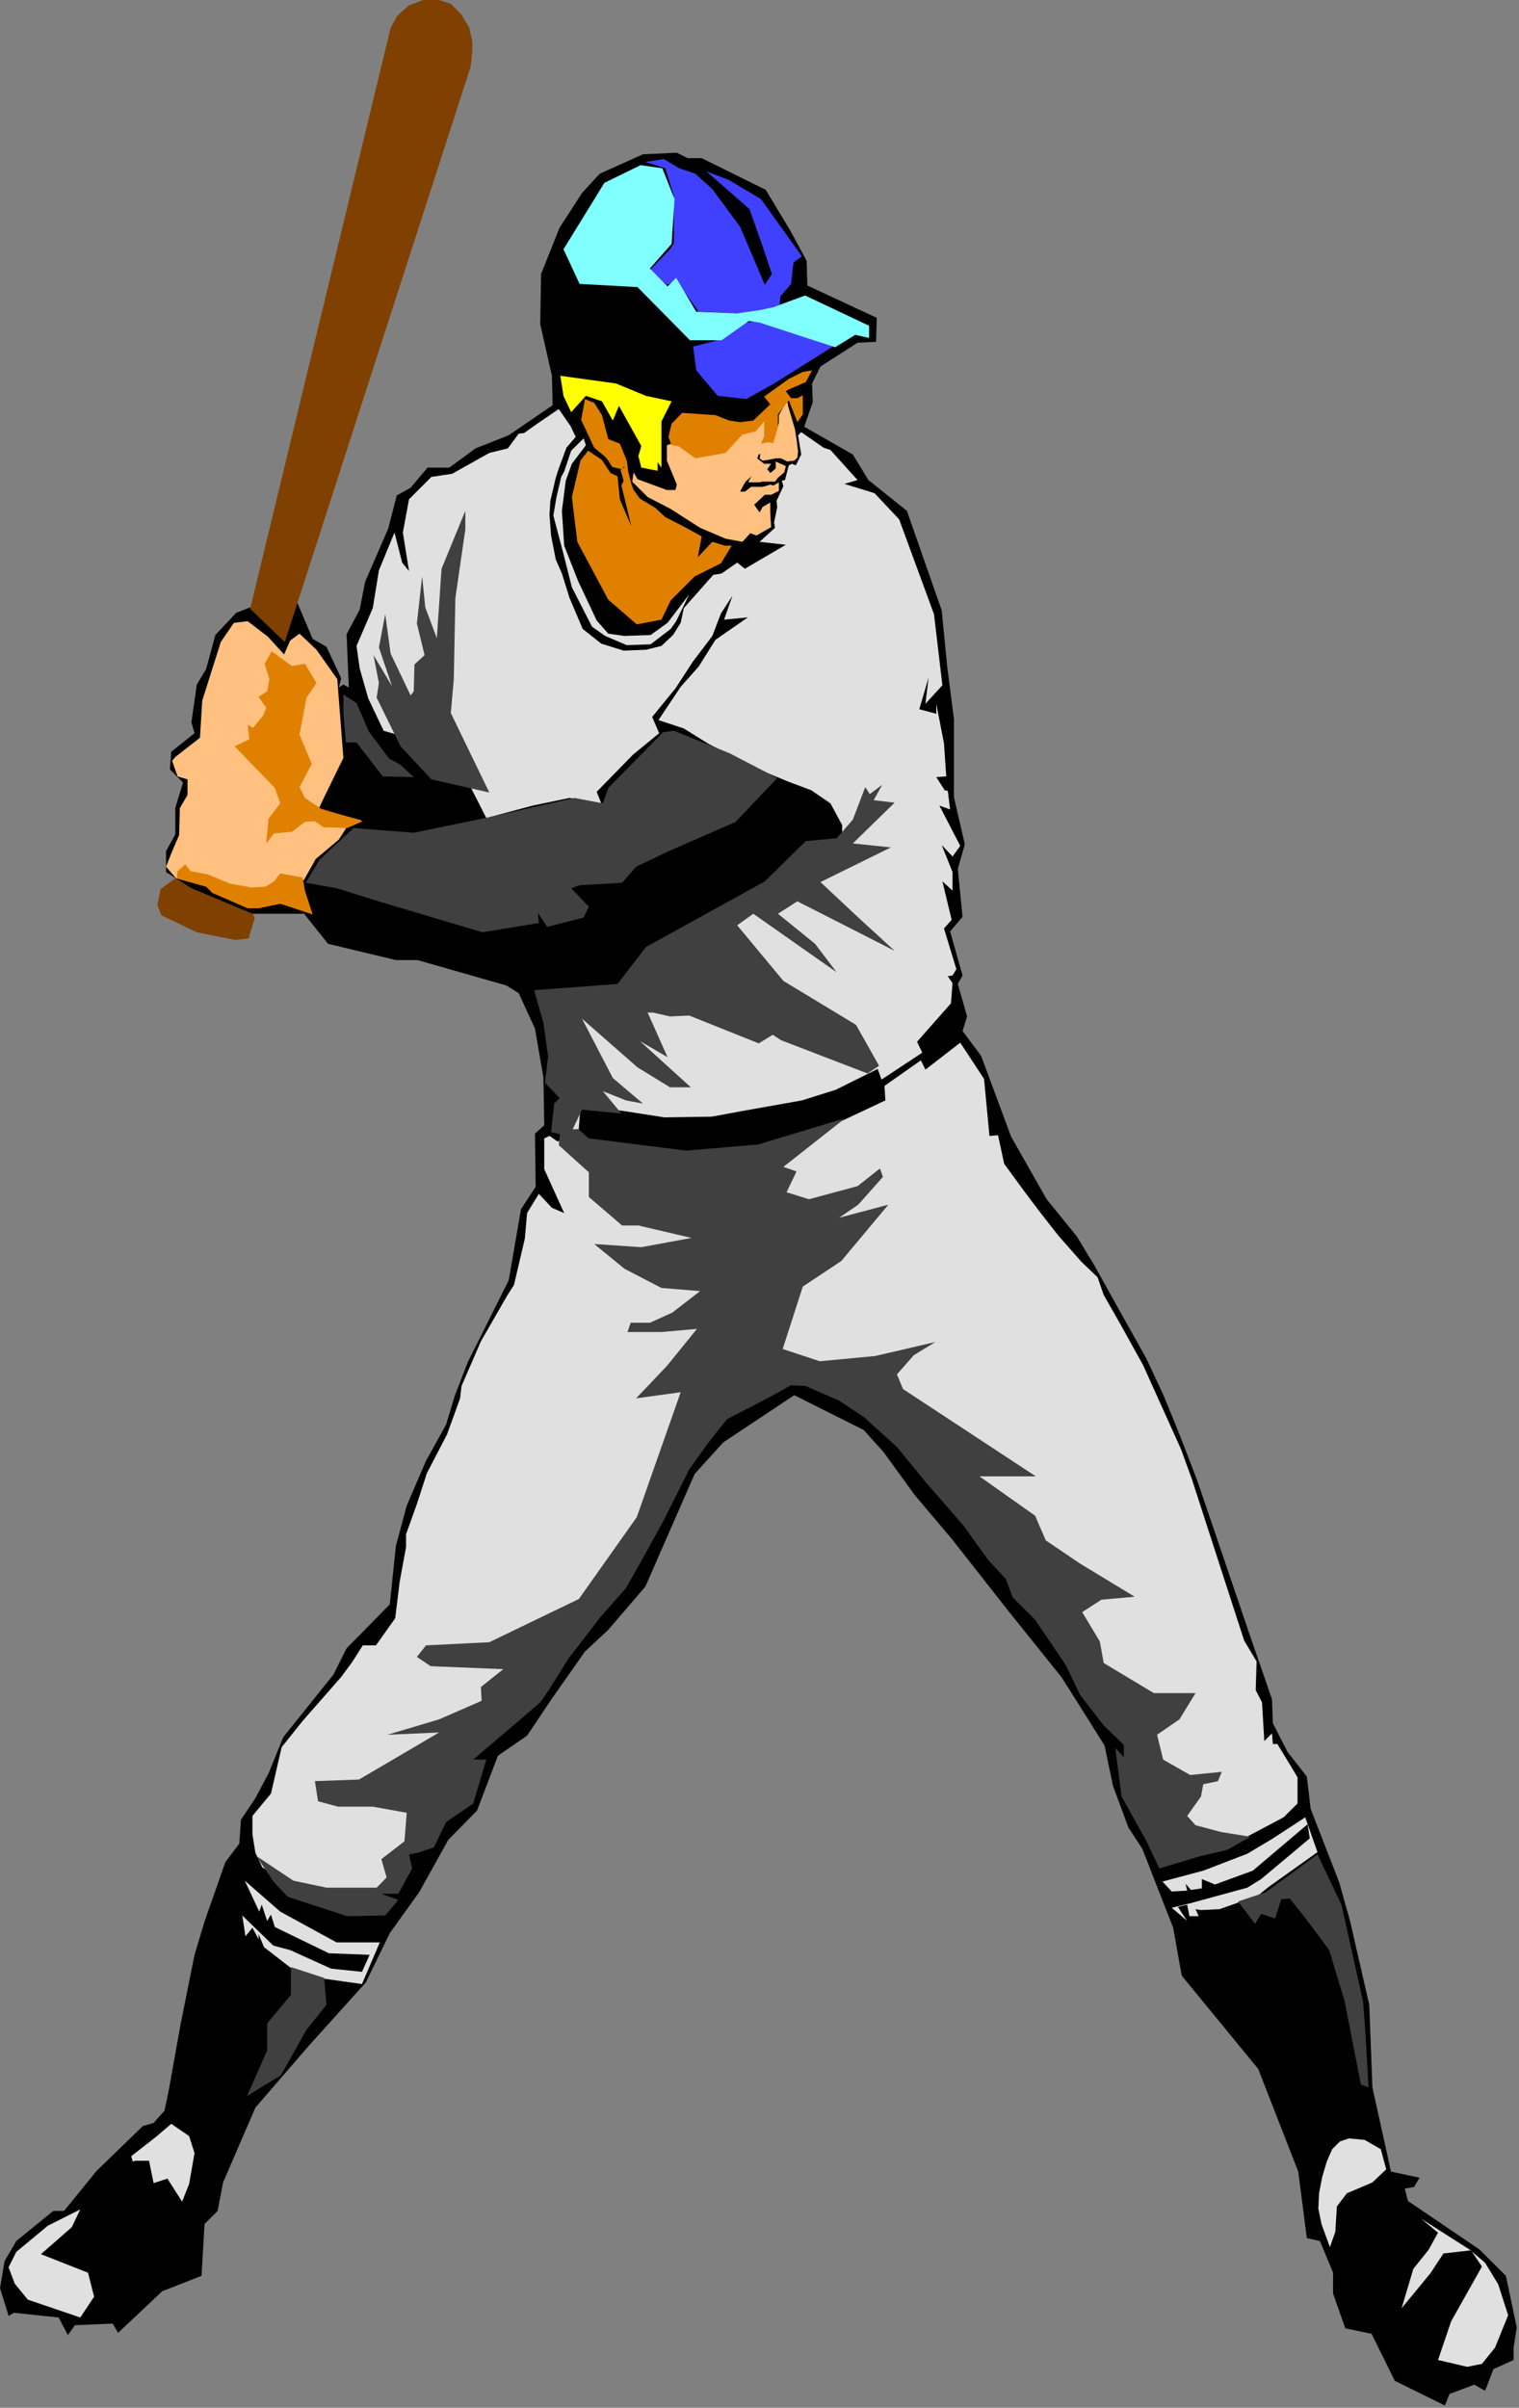 <?xml version="1.0" encoding="UTF-8" standalone="no"?>
<svg
   xmlns:ooo="http://xml.openoffice.org/svg/export"
   xmlns:dc="http://purl.org/dc/elements/1.1/"
   xmlns:cc="http://creativecommons.org/ns#"
   xmlns:rdf="http://www.w3.org/1999/02/22-rdf-syntax-ns#"
   xmlns:svg="http://www.w3.org/2000/svg"
   xmlns="http://www.w3.org/2000/svg"
   xmlns:sodipodi="http://sodipodi.sourceforge.net/DTD/sodipodi-0.dtd"
   xmlns:inkscape="http://www.inkscape.org/namespaces/inkscape"
   version="1.2"
   width="86.83mm"
   height="137.63mm"
   viewBox="0 0 8683 13763"
   preserveAspectRatio="xMidYMid"
   xml:space="preserve"
   id="svg122"
   sodipodi:docname="basebal2.svg"
   style="fill-rule:evenodd;stroke-width:28.222;stroke-linejoin:round"
   inkscape:version="0.92.5 (2060ec1f9f, 2020-04-08)"><rect x="0" y="0" width="8683" height="13763" fill="#808080" stroke="none"/><sodipodi:namedview
   pagecolor="#ffffff"
   bordercolor="#666666"
   borderopacity="1"
   objecttolerance="10"
   gridtolerance="10"
   guidetolerance="10"
   inkscape:pageopacity="0"
   inkscape:pageshadow="2"
   inkscape:window-width="664"
   inkscape:window-height="487"
   id="namedview124"
   showgrid="false"
   inkscape:zoom="0.2102413"
   inkscape:cx="164.10709"
   inkscape:cy="260.06929"
   inkscape:window-x="0"
   inkscape:window-y="0"
   inkscape:window-maximized="0"
   inkscape:current-layer="svg122" />
 <defs
   class="ClipPathGroup"
   id="defs8">
  <clipPath
   id="presentation_clip_path"
   clipPathUnits="userSpaceOnUse">
   <rect
   x="0"
   y="0"
   width="21000"
   height="29700"
   id="rect2" />
  </clipPath>
  <clipPath
   id="presentation_clip_path_shrink"
   clipPathUnits="userSpaceOnUse">
   <rect
   x="21"
   y="29"
   width="20958"
   height="29641"
   id="rect5" />
  </clipPath>
 </defs>
 <defs
   class="TextShapeIndex"
   id="defs12">
  <g
   ooo:slide="id1"
   ooo:id-list="id3"
   id="g10" />
 </defs>
 <defs
   class="EmbeddedBulletChars"
   id="defs44">
  <g
   id="bullet-char-template-57356"
   transform="matrix(4.8828125e-4,0,0,-4.8828125e-4,0,0)">
   <path
   d="M 580,1141 1163,571 580,0 -4,571 Z"
   id="path14"
   inkscape:connector-curvature="0" />
  </g>
  <g
   id="bullet-char-template-57354"
   transform="matrix(4.8828125e-4,0,0,-4.8828125e-4,0,0)">
   <path
   d="M 8,1128 H 1137 V 0 H 8 Z"
   id="path17"
   inkscape:connector-curvature="0" />
  </g>
  <g
   id="bullet-char-template-10146"
   transform="matrix(4.8828125e-4,0,0,-4.8828125e-4,0,0)">
   <path
   d="M 174,0 602,739 174,1481 1456,739 Z M 1358,739 309,1346 659,739 Z"
   id="path20"
   inkscape:connector-curvature="0" />
  </g>
  <g
   id="bullet-char-template-10132"
   transform="matrix(4.8828125e-4,0,0,-4.8828125e-4,0,0)">
   <path
   d="M 2015,739 1276,0 H 717 l 543,543 H 174 v 393 h 1086 l -543,545 h 557 z"
   id="path23"
   inkscape:connector-curvature="0" />
  </g>
  <g
   id="bullet-char-template-10007"
   transform="matrix(4.8828125e-4,0,0,-4.8828125e-4,0,0)">
   <path
   d="m 0,-2 c -7,16 -16,29 -25,39 l 381,530 c -94,256 -141,385 -141,387 0,25 13,38 40,38 9,0 21,-2 34,-5 21,4 42,12 65,25 l 27,-13 111,-251 280,301 64,-25 24,25 c 21,-10 41,-24 62,-43 C 886,937 835,863 770,784 769,783 710,716 594,584 L 774,223 c 0,-27 -21,-55 -63,-84 l 16,-20 C 717,90 699,76 672,76 641,76 570,178 457,381 L 164,-76 c -22,-34 -53,-51 -92,-51 -42,0 -63,17 -64,51 -7,9 -10,24 -10,44 0,9 1,19 2,30 z"
   id="path26"
   inkscape:connector-curvature="0" />
  </g>
  <g
   id="bullet-char-template-10004"
   transform="matrix(4.8828125e-4,0,0,-4.8828125e-4,0,0)">
   <path
   d="M 285,-33 C 182,-33 111,30 74,156 52,228 41,333 41,471 c 0,78 14,145 41,201 34,71 87,106 158,106 53,0 88,-31 106,-94 l 23,-176 c 8,-64 28,-97 59,-98 l 735,706 c 11,11 33,17 66,17 42,0 63,-15 63,-46 V 965 c 0,-36 -10,-64 -30,-84 L 442,47 C 390,-6 338,-33 285,-33 Z"
   id="path29"
   inkscape:connector-curvature="0" />
  </g>
  <g
   id="bullet-char-template-9679"
   transform="matrix(4.8828125e-4,0,0,-4.8828125e-4,0,0)">
   <path
   d="M 813,0 C 632,0 489,54 383,161 276,268 223,411 223,592 c 0,181 53,324 160,431 106,107 249,161 430,161 179,0 323,-54 432,-161 108,-107 162,-251 162,-431 0,-180 -54,-324 -162,-431 C 1136,54 992,0 813,0 Z"
   id="path32"
   inkscape:connector-curvature="0" />
  </g>
  <g
   id="bullet-char-template-8226"
   transform="matrix(4.8828125e-4,0,0,-4.8828125e-4,0,0)">
   <path
   d="m 346,457 c -73,0 -137,26 -191,78 -54,51 -81,114 -81,188 0,73 27,136 81,188 54,52 118,78 191,78 73,0 134,-26 185,-79 51,-51 77,-114 77,-187 0,-75 -25,-137 -76,-188 -50,-52 -112,-78 -186,-78 z"
   id="path35"
   inkscape:connector-curvature="0" />
  </g>
  <g
   id="bullet-char-template-8211"
   transform="matrix(4.8828125e-4,0,0,-4.8828125e-4,0,0)">
   <path
   d="M -4,459 H 1135 V 606 H -4 Z"
   id="path38"
   inkscape:connector-curvature="0" />
  </g>
  <g
   id="bullet-char-template-61548"
   transform="matrix(4.8828125e-4,0,0,-4.8828125e-4,0,0)">
   <path
   d="m 173,740 c 0,163 58,303 173,419 116,115 255,173 419,173 163,0 302,-58 418,-173 116,-116 174,-256 174,-419 0,-163 -58,-303 -174,-418 C 1067,206 928,148 765,148 601,148 462,206 346,322 231,437 173,577 173,740 Z"
   id="path41"
   inkscape:connector-curvature="0" />
  </g>
 </defs>
 <g
   id="g49"
   transform="translate(-6158,-7968)">
  <g
   id="id2"
   class="Master_Slide">
   <g
   id="bg-id2"
   class="Background" />
   <g
   id="bo-id2"
   class="BackgroundObjects" />
  </g>
 </g>
 <g
   class="SlideGroup"
   id="g120"
   transform="translate(-6158,-7968)">
  <g
   id="g118">
   <g
   id="container-id1">
    <g
   id="id1"
   class="Slide"
   clip-path="url(#presentation_clip_path)">
     <g
   class="Page"
   id="g114">
      <g
   class="Graphic"
   id="g112">
       <g
   id="id3">
        <rect
   class="BoundingBox"
   x="6158"
   y="7968"
   width="8683"
   height="13763"
   id="rect51"
   style="fill:none;stroke:none" />
        <path
   d="m 7186,12970 -110,80 -18,92 22,58 203,97 221,44 75,-9 35,-115 -35,-88 z"
   id="path53"
   inkscape:connector-curvature="0"
   style="fill:#804000;stroke:none" />
        <path
   d="m 8245,11294 132,-304 49,-190 79,-44 97,-115 h 124 l 150,-110 190,-75 251,-172 -4,-168 -67,-295 5,-287 106,-265 128,-198 101,-110 247,-111 194,-9 62,31 h 80 l 366,181 141,234 93,172 4,141 397,185 -4,137 -106,5 -212,136 -48,97 4,106 -49,141 278,159 89,146 220,176 199,569 31,318 39,304 v 446 l 62,269 -40,141 27,274 -71,83 71,252 -27,48 53,186 -26,83 106,142 172,463 203,357 172,212 101,167 155,278 141,252 101,216 93,229 97,252 177,520 141,415 48,137 62,181 5,136 83,163 111,142 22,185 163,419 62,221 110,480 18,472 106,481 163,35 -31,53 -53,9 18,71 410,278 150,150 62,295 -18,115 v 71 l -115,52 -48,124 -62,-35 -141,53 -27,66 -286,-141 -133,-269 -150,-31 -70,-199 v -119 l -75,-181 -75,-17 -49,-380 -229,-587 -437,-533 -49,-274 -176,-450 -80,-123 -88,-238 -48,-230 -119,-190 -128,-202 -305,-380 -322,-410 -212,-251 -176,-243 -115,-128 -397,-199 -406,270 -163,180 -282,644 -212,247 -133,124 -189,269 -142,212 -167,115 -119,313 -164,167 -167,300 -168,234 -137,282 -326,362 -305,353 -185,428 -31,163 -75,75 -17,296 -225,88 -252,238 -31,-53 -216,9 -40,57 -53,-101 -256,-27 -30,18 -49,-159 26,-154 67,-115 211,-172 h 62 l 186,-229 264,-256 62,-18 62,-70 26,-124 66,-370 80,-397 57,-190 119,-340 80,-106 9,-136 83,-124 75,-141 84,-207 287,-358 75,-150 247,-251 35,-335 62,-230 110,-256 115,-207 49,-163 75,-194 234,-468 70,-406 84,-128 -4,-304 53,-48 -5,-274 -48,-278 -93,-203 -71,-44 -507,-145 h -124 l -388,-93 -137,-172 h -295 l -349,-146 -145,-92 v -119 l 53,-97 v -150 l 44,-146 -75,-75 8,-101 133,-106 -18,-62 31,-216 53,-88 53,-195 119,-127 93,-36 181,190 22,-66 48,-159 93,220 79,45 84,180 -13,53 26,-17 31,17 -13,-304 75,-141 z"
   id="path55"
   inkscape:connector-curvature="0"
   style="fill:#000000;stroke:none" />
        <path
   d="m 7786,11638 1063,-3291 9,-88 v -53 l -17,-79 -45,-75 -61,-62 -67,-22 h -92 l -80,31 -66,57 -39,71 -803,3321 z"
   id="path57"
   inkscape:connector-curvature="0"
   style="fill:#804000;stroke:none" />
        <path
   d="m 7301,12185 -141,110 -18,22 31,89 57,17 v 89 l -44,75 -4,154 -40,93 -35,88 57,66 428,119 247,-79 57,-31 67,-119 132,-111 48,-75 80,-35 -243,-66 31,-66 110,-225 -35,-450 -119,-168 -97,-92 -53,39 -35,80 -93,-102 -115,-88 -79,9 -75,110 -106,335 z"
   id="path59"
   inkscape:connector-curvature="0"
   style="fill:#ffc080;stroke:none" />
        <path
   d="m 9847,8894 114,36 49,158 v 106 164 l -22,35 -119,123 101,80 57,-22 124,176 251,9 212,-35 5,-62 61,-71 14,-123 48,-35 -234,-327 -185,-110 -128,-49 247,216 75,212 53,159 -40,62 -141,-331 -159,-216 -97,-88 -92,-31 -89,-53 z"
   id="path61"
   inkscape:connector-curvature="0"
   style="fill:#4040ff;stroke:none" />
        <path
   d="m 10919,9949 -419,-146 -80,9 -128,93 -172,44 18,136 123,146 163,18 159,-89 z"
   id="path63"
   inkscape:connector-curvature="0"
   style="fill:#4040ff;stroke:none" />
        <path
   d="m 9471,9591 -92,-198 234,-380 207,-101 124,18 70,176 -17,256 -124,141 101,102 49,-49 115,194 234,9 128,-18 79,-17 181,-67 366,173 v 70 l -79,-18 -115,71 -432,-141 -62,-9 -155,110 h -181 l -300,-304 z"
   id="path65"
   inkscape:connector-curvature="0"
   style="fill:#80ffff;stroke:none" />
        <path
   d="m 9361,10116 18,115 44,93 84,-93 92,31 62,110 35,-84 128,230 -17,57 17,66 93,18 v -49 l 22,31 v -88 -176 l 58,-115 -146,-31 -172,-71 z"
   id="path67"
   inkscape:connector-curvature="0"
   style="fill:#ffff00;stroke:none" />
        <path
   d="m 10738,10438 -18,18 18,110 -31,62 -22,-9 -18,9 -22,84 -18,4 9,31 -39,84 4,35 -18,88 5,31 -88,80 150,17 -234,137 -44,-35 -89,62 -48,8 -168,190 -18,84 -44,70 -66,62 -88,22 -128,5 -128,-40 -106,-84 -75,-176 -44,-141 -35,-80 -27,-137 -9,-119 5,-79 31,-132 17,-53 44,-119 53,-62 -30,-62 -67,-97 -123,84 -75,53 -31,4 -62,84 -106,26 -212,119 -119,18 -128,128 -35,190 35,220 -39,-48 -44,-172 -89,216 -35,216 -93,216 18,128 49,172 88,185 392,115 195,384 264,-71 212,-44 181,31 -26,-66 207,-212 150,-123 -40,-93 133,-163 101,-155 110,-145 49,-128 66,-102 -48,137 136,-13 -185,128 -97,154 -102,115 -127,190 145,48 141,88 287,146 172,71 128,48 110,75 67,124 v 61 l -1487,984 -89,538 -22,216 84,36 18,-216 229,13 252,39 269,-4 190,-35 326,-58 194,-61 239,-119 22,61 233,-154 -30,-62 194,-220 9,-115 -27,-40 27,-4 22,-36 -71,-233 44,-49 -53,-220 58,53 v -106 l -62,-155 62,66 44,-61 -119,-230 61,22 -13,-106 -18,-4 -48,-75 57,-4 -13,-190 -44,-225 v 57 l -97,-26 53,-181 -18,150 97,-106 -48,-406 -199,-542 -141,-150 -172,-53 75,-22 -155,-172 -39,-13 z"
   id="path69"
   inkscape:connector-curvature="0"
   style="fill:#e0e0e0;stroke:none" />
        <path
   d="m 9780,10668 22,39 168,62 h 49 l 8,-31 -57,-137 v -88 l 49,-17 110,83 176,-30 97,-102 80,-26 53,-62 v 84 l -22,57 31,-18 39,-4 27,-93 v -44 l 48,-84 5,31 39,133 9,57 9,71 -4,35 -18,17 -40,5 -35,-18 h -31 l -44,9 -31,4 -17,-13 4,-26 -9,4 -9,22 40,31 h 40 l -22,31 17,22 31,-26 v -40 l 58,26 -9,36 -36,31 -17,22 h -71 l -17,4 h -62 v -9 l 17,-26 -35,31 -13,22 -18,35 h 27 l 35,-27 h 66 l 44,-13 18,5 9,-5 22,-13 v 49 l -44,22 h -36 l -61,57 31,44 17,-31 44,-26 v 57 l 5,84 -84,48 -35,-13 -45,49 -97,-18 -145,-62 -172,-110 -128,-66 -88,-88 z"
   id="path71"
   inkscape:connector-curvature="0"
   style="fill:#ffc080;stroke:none" />
        <path
   d="m 10058,10328 -61,62 -18,75 18,48 39,5 97,70 172,-31 97,-105 75,-18 49,-57 v 88 l -18,39 36,-8 35,4 26,-93 v -70 l 62,-80 49,124 31,-44 v -110 l -31,17 h -36 l -30,-40 13,-8 101,-44 36,-67 -53,9 -80,40 -141,101 35,44 -97,93 -75,9 -62,-9 -79,-31 z"
   id="path73"
   inkscape:connector-curvature="0"
   style="fill:#e08000;stroke:none" />
        <path
   d="m 9701,10504 -66,-26 -36,-137 -44,-70 -53,-22 -22,119 66,141 9,18 62,52 18,22 22,36 53,13 17,-18 v 5 l -22,17 18,62 -13,27 57,233 -66,-154 -13,-132 -40,-18 -49,-75 -79,-53 -44,57 -49,208 31,256 177,331 163,141 141,-27 53,-110 137,-137 150,-75 62,-101 h -40 l -71,-22 -83,88 22,-119 -106,-58 -102,-52 -57,-53 -88,-53 -36,-49 -13,-35 -18,-71 -8,-62 z"
   id="path75"
   inkscape:connector-curvature="0"
   style="fill:#e08000;stroke:none" />
        <path
   d="m 9507,10513 -13,-39 -71,70 -40,119 -17,31 -27,115 -18,106 58,220 48,190 115,225 75,53 124,53 136,-5 115,-88 31,-44 75,-154 -124,163 -97,70 -150,5 -92,-13 -66,-75 -106,-225 -80,-203 -13,-199 22,-172 35,-97 z"
   id="path77"
   inkscape:connector-curvature="0"
   style="fill:#e0e0e0;stroke:none" />
        <path
   d="m 8818,10888 -136,331 -27,397 -66,-176 -18,-177 -30,269 44,181 -58,53 -4,154 -18,23 -114,-239 -31,-225 -36,190 75,221 -106,-177 31,159 -13,84 93,189 44,89 176,189 331,75 -220,-454 17,-194 9,-463 57,-393 z"
   id="path79"
   inkscape:connector-curvature="0"
   style="fill:#404040;stroke:none" />
        <path
   d="m 7905,13014 80,-132 194,-181 344,27 432,-89 486,-110 163,31 31,-88 313,-318 62,-9 317,128 274,142 -238,251 -384,168 -185,88 -80,92 -243,14 -48,17 101,106 -30,62 -208,53 -53,-80 5,58 -322,53 -578,-172 -256,-80 z"
   id="path81"
   inkscape:connector-curvature="0"
   style="fill:#404040;stroke:none" />
        <path
   d="m 8121,11938 v 102 l 14,172 h 61 l 150,194 177,4 -75,-70 -66,-36 -115,-154 -71,-163 z"
   id="path83"
   inkscape:connector-curvature="0"
   style="fill:#404040;stroke:none" />
        <path
   d="m 9463,14475 -31,-53 53,-111 225,22 -106,-128 132,53 97,18 -172,-146 -176,-339 317,278 186,114 h 119 l -291,-264 158,92 -114,-255 h 31 l 97,22 110,-5 397,159 80,-49 48,31 494,190 66,-44 -132,-234 -415,-251 -264,-318 92,-66 477,335 -124,-163 -212,-172 111,-71 556,283 -203,-186 -221,-207 402,-198 -217,-23 239,-233 -120,-14 49,-88 -71,53 -26,-40 -71,186 -92,106 -177,17 -234,230 -679,375 -163,211 -477,36 53,185 27,194 -18,150 84,88 -31,31 -18,163 z"
   id="path85"
   inkscape:connector-curvature="0"
   style="fill:#404040;stroke:none" />
        <path
   d="m 11448,14082 -26,-53 -208,146 5,83 -508,239 -291,172 -741,-31 -221,-159 -114,13 -45,-31 -30,14 v 176 l 114,251 -70,-30 -75,-80 -67,110 -13,146 -62,265 -39,61 -150,261 -111,256 -8,70 -75,207 -115,221 -57,176 -62,173 v 74 l -36,195 -26,211 -110,155 h -75 l -62,97 -62,84 -220,251 -120,150 -61,265 -106,128 v 105 l 17,106 40,84 177,106 185,35 287,18 48,-53 71,-88 128,-331 1063,-1319 485,-834 459,-326 561,35 313,485 573,547 459,768 428,869 349,-66 251,-133 80,-79 v -150 l -115,-190 h -26 l -5,-61 -44,44 -13,-221 -36,-70 5,-164 -71,-119 -300,-926 -61,-168 -217,-481 -132,-238 -93,-163 -35,-101 -93,-89 -132,-150 -110,-141 -80,-106 -119,-163 -35,-163 -49,4 -31,-326 -136,-207 z"
   id="path87"
   inkscape:connector-curvature="0"
   style="fill:#e0e0e0;stroke:none" />
        <path
   d="m 7557,18718 203,177 322,176 h 247 l -102,238 -220,-31 -181,-57 -159,-123 -31,-75 v 30 l -35,-66 -40,49 -18,-119 177,172 97,26 234,106 176,18 44,-97 -233,-9 -309,-150 -22,-71 -22,36 -31,-93 -14,40 z"
   id="path89"
   inkscape:connector-curvature="0"
   style="fill:#e0e0e0;stroke:none" />
        <path
   d="m 7821,19212 190,62 13,154 -114,142 -146,260 -194,119 115,-260 v -155 l 136,-163 z"
   id="path91"
   inkscape:connector-curvature="0"
   style="fill:#404040;stroke:none" />
        <path
   d="m 6617,21215 79,-119 -35,-137 -269,-106 176,-154 49,-102 -185,93 -181,150 -44,88 35,93 75,92 z"
   id="path93"
   inkscape:connector-curvature="0"
   style="fill:#e0e0e0;stroke:none" />
        <path
   d="m 6908,20293 9,31 13,-5 h 80 l 26,128 79,-26 84,132 40,-101 31,-177 -31,-97 -102,-70 -88,75 z"
   id="path95"
   inkscape:connector-curvature="0"
   style="fill:#e0e0e0;stroke:none" />
        <path
   d="m 12856,18780 -53,-57 233,-62 252,-97 141,-84 190,-124 70,199 -278,198 -61,49 -133,48 -88,31 -106,5 -31,-5 18,40 h -53 l -13,-66 -53,13 53,80 -88,-75 110,-27 322,-88 79,-49 278,-233 -13,-80 -313,265 -216,79 -75,-31 v 53 l -62,9 -31,-35 9,39 z"
   id="path97"
   inkscape:connector-curvature="0"
   style="fill:#e0e0e0;stroke:none" />
        <path
   d="m 13332,18965 -97,-128 159,-53 295,-216 137,287 124,556 13,176 18,313 -44,-17 -93,-477 -88,-291 -124,-167 -101,-128 -49,4 -35,110 -80,-26 z"
   id="path99"
   inkscape:connector-curvature="0"
   style="fill:#404040;stroke:none" />
        <path
   d="m 13760,20813 31,-88 9,-145 57,-75 146,-62 79,-75 -31,-115 -92,-53 -89,-9 -53,18 -44,44 -31,71 -26,88 -18,93 -4,88 18,88 z"
   id="path101"
   inkscape:connector-curvature="0"
   style="fill:#e0e0e0;stroke:none" />
        <path
   d="m 14170,21162 164,-199 75,-114 158,-18 62,93 -176,313 -75,221 167,39 84,-17 75,-93 75,-185 -57,-177 -75,-123 -88,-75 -278,-177 97,80 -53,97 -88,110 z"
   id="path103"
   inkscape:connector-curvature="0"
   style="fill:#e0e0e0;stroke:none" />
        <path
   d="m 7168,12988 5,-40 44,-39 31,39 97,18 128,53 123,22 80,-5 48,-30 36,-45 128,23 13,75 44,136 -185,-61 -124,26 h -62 l -203,-88 -35,-36 -106,-30 z"
   id="path105"
   inkscape:connector-curvature="0"
   style="fill:#e08000;stroke:none" />
        <path
   d="m 7499,12234 230,238 31,88 -67,88 -13,141 44,-57 102,-9 75,-57 57,-4 49,35 136,4 89,-39 -239,-71 -92,-62 -31,-62 70,-132 -70,-168 40,-211 57,-84 -66,-110 -75,13 -115,-84 -40,71 27,88 -13,70 -49,31 44,62 -17,44 -58,71 -31,-18 9,84 z"
   id="path107"
   inkscape:connector-curvature="0"
   style="fill:#e08000;stroke:none" />
        <path
   d="m 10989,14360 -498,150 -411,35 -556,-70 -61,-53 -102,4 -9,88 172,155 v 141 l 190,163 h 93 l 304,71 -189,35 -98,18 -269,-18 172,141 212,110 221,18 -159,123 -128,58 h -110 l -18,53 h 194 l 203,-18 -172,212 -176,185 255,-35 -251,714 -331,468 -512,247 -362,18 -52,66 79,53 415,17 -128,102 4,79 -243,106 -295,88 295,-13 -458,269 -252,9 18,115 114,31 h 199 l 194,35 -13,163 -132,102 30,105 -57,58 h -287 l -189,-40 -212,-141 101,150 80,84 339,110 217,-4 75,-89 -97,-35 h 97 l 79,-145 -18,-80 49,-9 93,-31 70,-145 155,-106 75,-251 h -75 l 264,-225 119,-102 49,-70 110,-177 186,-242 145,-164 102,-181 114,-207 146,-291 110,-154 106,-133 230,-119 136,-75 84,5 190,83 141,93 190,172 163,199 221,255 136,190 102,110 40,106 128,128 176,260 80,168 136,176 115,111 v 70 l -49,-53 36,278 141,252 75,159 238,-71 150,-35 133,-75 -168,-27 -146,-39 -48,-53 79,-111 13,-70 84,-18 22,-53 -181,18 -154,-88 -35,-142 128,-88 92,-150 h -238 l -287,-172 -22,-123 -101,-168 110,-71 190,-17 -313,-190 -195,-132 -61,-141 -318,-225 h 322 l -759,-499 -35,-84 97,-110 123,-75 -344,80 -317,30 -212,-70 115,-357 220,-146 269,-322 -282,75 110,-75 141,-159 -17,-48 -128,101 -278,75 -128,-40 57,-119 -75,-26 z"
   id="path109"
   inkscape:connector-curvature="0"
   style="fill:#404040;stroke:none" />
       </g>
      </g>
     </g>
    </g>
   </g>
  </g>
 </g>
</svg>